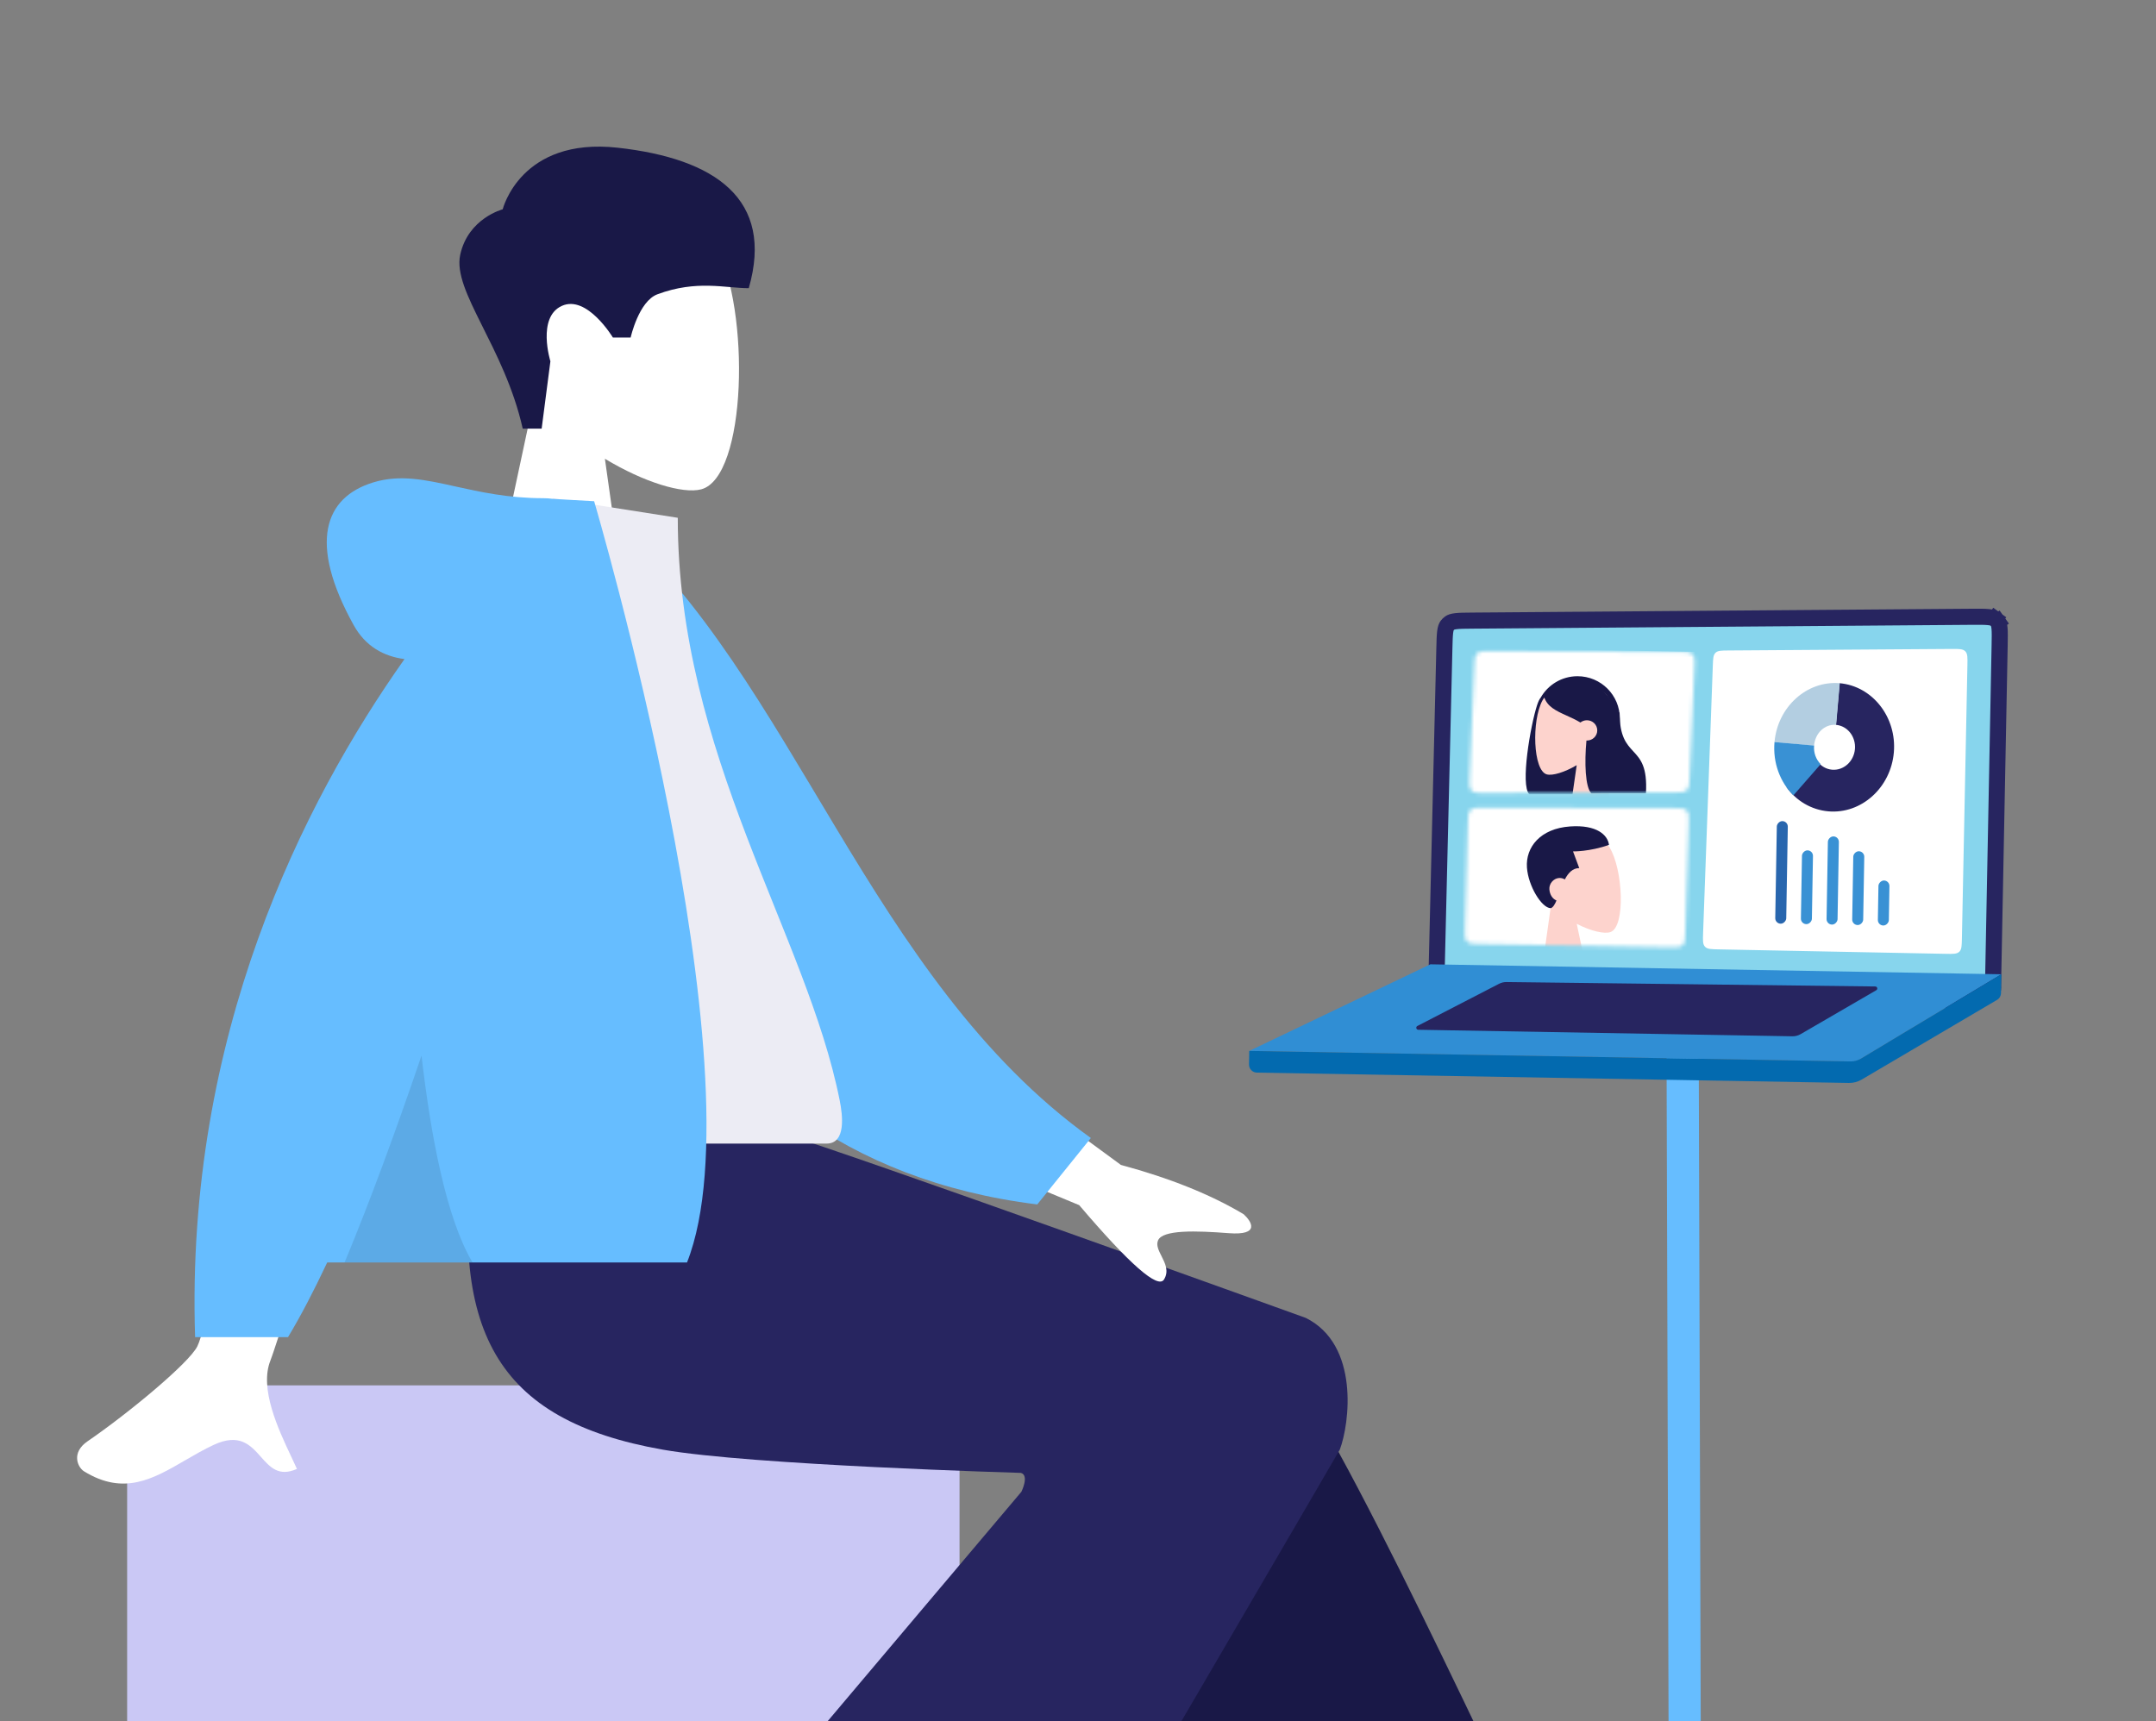 <svg width="536" height="428" viewBox="0 0 536 428" fill="none" xmlns="http://www.w3.org/2000/svg">
<rect x="0" y="0" width="536" height="428" fill="#808080" stroke="none"/>
<path d="M31.61 360.49C31.61 351.653 38.774 344.49 47.611 344.49H222.549C231.386 344.49 238.549 351.653 238.549 360.49V510.089C238.549 518.925 231.386 526.089 222.549 526.089H47.611C38.774 526.089 31.61 518.925 31.61 510.089V360.49Z" fill="#CAC8F5"/>
<path fill-rule="evenodd" clip-rule="evenodd" d="M378.14 508.196C350.385 474.303 331.605 449.177 321.801 432.817C305.013 404.804 291.273 379.877 286.938 370.356C276.598 347.65 310.741 337.018 318.468 347.609C330.164 363.638 355.141 414.078 393.401 498.929L378.14 508.196Z" fill="#B28B67"/>
<path fill-rule="evenodd" clip-rule="evenodd" d="M321.265 498.342L269.611 368.318C258.564 344.615 311.915 329.035 320.034 340.066C338.467 365.109 382.278 463.9 387.77 471.361L321.265 498.342Z" fill="#191847"/>
<path fill-rule="evenodd" clip-rule="evenodd" d="M183.693 472.266C193.755 457.589 230.354 408.21 250.288 387.779C256.016 381.908 261.606 376.273 266.892 371.022C282.606 355.413 313.897 381.648 298.212 395.864C259.152 431.27 202.16 479.065 197.399 483.327C190.725 489.3 177.37 481.49 183.693 472.266Z" fill="#B28B67"/>
<path fill-rule="evenodd" clip-rule="evenodd" d="M253.806 366.248C253.806 366.248 186.627 364.321 164.756 360.465C123.195 353.136 111.075 330.771 118.241 281.975L194.816 281.975C210.017 286.364 324.623 327.706 324.623 327.706C338.036 334.364 335.538 353.997 333.086 360.465C332.936 360.86 265.251 476.703 265.251 476.703L193.086 443L253.923 370.95C253.923 370.95 255.956 366.856 253.806 366.248Z" fill="#272560"/>
<path fill-rule="evenodd" clip-rule="evenodd" d="M150.384 114.073C160.171 119.99 169.786 122.849 174.3 121.682C185.618 118.755 186.659 77.219 177.901 60.844C169.144 44.47 124.123 37.332 121.854 69.776C121.066 81.036 125.78 91.085 132.743 99.285L120.257 157.667H156.527L150.384 114.073Z" fill="white"/>
<path fill-rule="evenodd" clip-rule="evenodd" d="M129.956 106.588C125.404 86.272 112.435 72.423 114.416 63.342C116.397 54.262 124.974 52.049 124.974 52.049C124.974 52.049 129.41 34.046 153.589 36.734C177.767 39.422 192.524 49.495 186.151 71.66C180.293 71.66 173.221 69.534 163.442 73.176C158.787 74.909 156.784 83.924 156.784 83.924H152.365C152.365 83.924 145.931 73.225 139.678 76.061C133.424 78.897 136.835 89.838 136.835 89.838L134.658 106.588H129.956Z" fill="#191847"/>
<path fill-rule="evenodd" clip-rule="evenodd" d="M49.064 334.768C53.189 326.399 67.238 244.83 67.238 244.83L96.656 244.945C96.656 244.945 69.409 332.902 67.238 338.284C64.417 345.275 69.209 355.433 72.458 362.32C72.961 363.386 73.426 364.373 73.821 365.258C69.313 367.276 67.147 364.837 64.864 362.266C62.285 359.363 59.556 356.29 53.132 359.279C50.65 360.433 48.302 361.798 46.007 363.132C38.082 367.739 30.801 371.971 20.896 365.86C19.326 364.891 17.605 361.243 21.763 358.392C32.121 351.29 47.047 338.86 49.064 334.768ZM278.66 289.666L233.756 256.692L223.829 281.23L268.297 299.669C280.873 314.442 287.905 320.601 289.393 318.145C290.649 316.074 289.667 314.135 288.764 312.35C288.06 310.959 287.403 309.66 287.887 308.465C288.991 305.734 297.439 306.022 305.444 306.638C313.449 307.253 311.116 303.691 309.186 301.932C301.015 297.041 290.839 292.952 278.66 289.666Z" fill="white"/>
<path fill-rule="evenodd" clip-rule="evenodd" d="M139.946 131.388L152.119 129.3C197.285 168.316 215.836 243.271 271.197 282.977L257.872 299.494C161.83 287.603 138.025 196.176 139.946 131.388Z" fill="#66BDFF"/>
<path fill-rule="evenodd" clip-rule="evenodd" d="M97.774 284.364C97.774 284.364 170.988 284.364 205.483 284.364C210.405 284.364 209.477 277.257 208.766 273.671C200.555 232.283 168.501 187.668 168.501 128.753L137.433 123.881C111.736 165.21 102.849 216.095 97.774 284.364Z" fill="#ECECF4"/>
<path fill-rule="evenodd" clip-rule="evenodd" d="M81.345 313.927C78.005 321.022 74.737 327.304 71.603 332.489H48.503C46.062 257.491 75.388 199.48 100.563 163.886C95.448 163.218 90.889 160.788 87.92 155.431C76.565 134.941 80.666 123.659 92.801 119.951C99.474 117.912 105.75 119.304 113.263 120.97C119.411 122.333 126.386 123.88 135.085 123.881C135.088 123.881 135.091 123.881 135.094 123.881C135.937 123.881 136.704 123.938 137.4 124.046L147.709 124.634C147.709 124.634 189.567 266.493 170.797 313.927H81.345Z" fill="#66BDFF"/>
<path fill-rule="evenodd" clip-rule="evenodd" d="M85.663 313.927C92.015 298.673 98.528 280.868 104.795 262.48C107.128 282.73 111.014 303.068 117.483 313.927H85.663Z" fill="black" fill-opacity="0.1"/>
<path d="M359.086 161.139C359.131 159.278 359.163 158.041 359.286 157.104C359.404 156.204 359.582 155.811 359.77 155.559C359.954 155.312 360.175 155.095 360.426 154.915C360.682 154.732 361.078 154.56 361.981 154.457C362.921 154.349 364.161 154.337 366.025 154.323L490.079 153.368C492.044 153.353 493.356 153.345 494.349 153.446C495.304 153.543 495.717 153.722 495.979 153.913L497.155 152.308L495.979 153.913C496.238 154.102 496.464 154.33 496.65 154.59L498.277 153.432L496.65 154.591C496.838 154.854 497.013 155.268 497.099 156.223C497.188 157.216 497.166 158.525 497.127 160.487L495.477 245.579C495.426 245.647 495.286 245.793 494.943 246.005C494.248 246.436 493.089 246.892 491.394 247.324C488.034 248.182 483.121 248.813 477.042 249.243C464.92 250.102 448.573 250.137 431.711 249.767C400.321 249.078 367.352 246.991 357.046 246.277L359.086 161.139ZM495.503 245.537C495.504 245.537 495.501 245.543 495.493 245.556C495.498 245.543 495.502 245.537 495.503 245.537Z" fill="#87D5ED" stroke="#272560" stroke-width="4"/>
<mask id="mask0" mask-type="alpha" maskUnits="userSpaceOnUse" x="355" y="151" width="145" height="101">
<path d="M359.065 162.008C359.12 159.717 359.161 158.193 359.337 157.057C359.504 155.976 359.757 155.532 360.04 155.244C360.062 155.223 360.084 155.201 360.106 155.18C360.399 154.902 360.848 154.656 361.933 154.507C363.074 154.349 364.601 154.334 366.897 154.316L489.154 153.375C491.575 153.356 493.192 153.348 494.395 153.499C495.544 153.642 496.009 153.899 496.308 154.191C496.33 154.213 496.353 154.236 496.375 154.259C496.664 154.56 496.916 155.028 497.047 156.176C497.184 157.38 497.156 158.993 497.11 161.409L495.472 245.813C495.409 245.88 495.267 246.004 494.975 246.177C494.274 246.589 493.106 247.025 491.403 247.436C488.028 248.251 483.097 248.848 477.004 249.251C464.851 250.056 448.469 250.069 431.586 249.696C400.188 249.002 367.251 246.974 357.046 246.276L359.065 162.008ZM495.517 245.755C495.518 245.755 495.515 245.762 495.506 245.774C495.512 245.761 495.517 245.755 495.517 245.755Z" fill="#036AAF" stroke="#272560" stroke-width="4"/>
</mask>
<g mask="url(#mask0)">
</g>
<path d="M418.319 261.799L419.319 596" stroke="#66BDFF" stroke-width="8"/>
<path d="M355.603 239.784L497.55 242.261L462.188 263.513C461.706 263.803 461.142 263.951 460.579 263.941C402.203 262.922 369.205 262.346 310.576 261.323L355.603 239.784Z" fill="#308ED4"/>
<path d="M372.659 244.638C373.241 244.337 373.888 244.184 374.544 244.192L466.216 245.296C466.723 245.303 466.9 245.972 466.461 246.226L447.661 257.144C447.03 257.51 446.311 257.697 445.581 257.684L352.59 256.061C352.071 256.052 351.908 255.357 352.369 255.119L372.659 244.638Z" fill="#272560"/>
<path d="M310.515 264.685C310.495 265.787 311.375 266.695 312.478 266.715L459.661 269.284C460.768 269.303 461.858 269.016 462.812 268.455L496.481 248.632C497.08 248.279 497.452 247.642 497.464 246.948L497.546 242.262L462.676 263.218C461.873 263.701 460.95 263.948 460.012 263.932L310.573 261.323L310.515 264.685Z" fill="#036AAF"/>
<mask id="mask1" mask-type="alpha" maskUnits="userSpaceOnUse" x="365" y="161" width="57" height="37">
<path d="M421.261 165.73C421.325 164.275 421.357 163.547 421.025 163.019C420.882 162.791 420.694 162.594 420.473 162.441C419.96 162.085 419.231 162.083 417.773 162.079L370.055 161.937C368.7 161.933 368.022 161.931 367.525 162.25C367.309 162.388 367.122 162.566 366.974 162.775C366.632 163.256 366.604 163.933 366.546 165.286L365.343 193.547C365.281 195.009 365.25 195.739 365.585 196.268C365.729 196.496 365.918 196.693 366.141 196.846C366.657 197.201 367.389 197.198 368.854 197.193L416.546 197.038C417.893 197.034 418.566 197.031 419.059 196.712C419.273 196.574 419.458 196.396 419.606 196.188C419.945 195.709 419.974 195.037 420.033 193.694L421.261 165.73Z" fill="#C4C4C4"/>
</mask>
<g mask="url(#mask1)">
<path d="M427.307 162.193L359.917 161.017L359.064 209.893L426.494 211.422L427.307 162.193Z" fill="white"/>
<path fill-rule="evenodd" clip-rule="evenodd" d="M392.184 168.147C397.994 168.147 402.703 172.85 402.703 178.652L402.703 186.986C402.703 192.249 398.829 196.607 393.773 197.372C393.771 197.415 393.768 197.458 393.766 197.502L380.208 197.502C377.903 195.292 380.508 180.307 382.133 175.341C382.434 174.422 382.722 173.841 383.005 173.517C384.807 170.312 388.242 168.147 392.184 168.147Z" fill="#191847"/>
<path fill-rule="evenodd" clip-rule="evenodd" d="M391.981 190.267C388.954 192.057 385.979 192.922 384.583 192.569C381.081 191.683 380.76 179.121 383.469 174.169C386.178 169.216 400.105 167.058 400.807 176.87C401.05 180.276 399.592 183.315 397.438 185.795L401.301 203.452L390.081 203.452L391.981 190.267Z" fill="#FDD3CD"/>
<path fill-rule="evenodd" clip-rule="evenodd" d="M402.291 176.927C401.965 176.611 401.65 176.306 401.337 176.032L401.352 175.676C401.352 175.676 397.831 168.605 392.417 168.605C387.008 168.605 385.298 171.071 383.844 173.168L383.84 173.173C384.6 175.733 386.893 176.768 389.485 177.94C390.601 178.444 391.773 178.973 392.902 179.66C393.344 179.307 393.908 179.096 394.522 179.096C395.942 179.096 397.093 180.225 397.093 181.618C397.093 183.011 395.942 184.14 394.522 184.14C394.483 184.14 394.444 184.139 394.405 184.137C393.888 189.583 394.095 195.803 395.636 197.279L409.193 197.279C409.583 190.647 407.833 188.755 406.046 186.822C404.364 185.003 402.648 183.148 402.648 177.272C402.528 177.157 402.409 177.042 402.291 176.928L402.291 176.927L402.291 176.927Z" fill="#191847"/>
</g>
<mask id="mask2" mask-type="alpha" maskUnits="userSpaceOnUse" x="364" y="200" width="56" height="36">
<path d="M419.828 204.996C419.887 203.141 419.916 202.214 419.373 201.616C419.344 201.584 419.314 201.554 419.284 201.524C418.703 200.962 417.775 200.96 415.917 200.955L368.863 200.851C367.097 200.847 366.214 200.845 365.639 201.369C365.609 201.396 365.579 201.425 365.55 201.454C365.009 202.012 364.984 202.894 364.934 204.658L364.198 230.705C364.147 232.529 364.121 233.441 364.654 234.034C364.682 234.066 364.711 234.096 364.741 234.126C365.311 234.685 366.224 234.701 368.051 234.733L414.998 235.552C416.783 235.583 417.676 235.599 418.261 235.076C418.292 235.049 418.322 235.02 418.351 234.99C418.902 234.433 418.93 233.541 418.986 231.758L419.828 204.996Z" fill="#C4C4C4"/>
</mask>
<g mask="url(#mask2)">
<path d="M426.127 198.516L358.737 197.339L357.884 246.216L425.314 247.744L426.127 198.516Z" fill="white"/>
<path fill-rule="evenodd" clip-rule="evenodd" d="M391.991 229.718C395.483 231.528 398.843 232.285 400.359 231.774C404.162 230.493 403.515 216.122 400.122 210.676C396.73 205.23 381.151 203.843 381.157 215.102C381.16 219.01 383.016 222.368 385.597 225.033L382.734 245.496L395.146 244.628L391.991 229.718Z" fill="#FDD3CD"/>
<path fill-rule="evenodd" clip-rule="evenodd" d="M391.067 211.708C391.067 211.708 395.204 211.793 400.007 210.088C399.705 207.639 396.987 205.037 390.331 205.503C382.926 206.021 379.259 210.668 379.612 215.723C379.935 220.341 383.265 225.761 385.516 225.833C386.087 225.665 386.532 224.924 386.955 223.916C386.003 223.527 385.283 222.503 385.187 221.121C385.094 219.792 386.161 218.422 387.59 218.322C388.111 218.286 388.608 218.423 389.033 218.677C389.865 217.082 390.961 215.857 392.615 215.866L391.067 211.708Z" fill="#191847"/>
</g>
<path d="M489.116 165.364C489.154 163.512 489.172 162.586 488.624 161.995C488.595 161.963 488.565 161.933 488.534 161.904C487.949 161.348 487.022 161.354 485.168 161.367L429.713 161.746C427.974 161.758 427.105 161.764 426.537 162.281C426.507 162.309 426.478 162.337 426.45 162.367C425.915 162.918 425.884 163.786 425.82 165.521L423.405 232.011C423.338 233.845 423.305 234.761 423.837 235.36C423.865 235.392 423.894 235.422 423.924 235.452C424.493 236.016 425.411 236.034 427.248 236.07L483.749 237.18C485.556 237.216 486.46 237.234 487.048 236.704C487.079 236.676 487.11 236.647 487.139 236.617C487.692 236.051 487.711 235.148 487.747 233.343L489.116 165.364Z" fill="white"/>
<path fill-rule="evenodd" clip-rule="evenodd" d="M451.819 189.297C452.674 190.463 453.96 191.261 455.457 191.392C458.333 191.644 460.883 189.351 461.153 186.272C461.422 183.192 459.309 180.492 456.433 180.24L457.339 169.884C465.521 170.6 471.591 178.357 470.824 187.118C470.058 195.879 462.733 202.464 454.551 201.748C450.253 201.372 446.54 199.085 444.163 195.757L451.819 189.297Z" fill="#272560"/>
<path fill-rule="evenodd" clip-rule="evenodd" d="M457.386 169.888L456.48 180.248C453.613 179.997 451.256 182.324 450.987 185.404L441.157 184.528C441.924 175.764 449.229 169.174 457.386 169.888Z" fill="#B3CEE1"/>
<path fill-rule="evenodd" clip-rule="evenodd" d="M450.999 185.384C450.841 187.194 451.494 188.872 452.635 190.019L445.846 197.783C442.576 194.505 440.703 189.703 441.156 184.522L450.999 185.384Z" fill="#3991D4"/>
<rect width="2.731" height="11.2" rx="1.366" transform="matrix(-1 -0.017 -0.017 0.999 469.752 218.968)" fill="#3991D4"/>
<rect width="2.732" height="18.366" rx="1.366" transform="matrix(-1 -0.017 -0.017 0.999 463.495 211.696)" fill="#3991D4"/>
<rect width="2.732" height="21.95" rx="1.366" transform="matrix(-1 -0.017 -0.017 0.999 457.183 208.002)" fill="#3991D4"/>
<rect width="2.732" height="18.366" rx="1.366" transform="matrix(-1 -0.017 -0.017 0.999 450.742 211.472)" fill="#3991D4"/>
<rect width="2.732" height="25.534" rx="1.366" transform="matrix(-1 -0.017 -0.017 0.999 444.486 204.201)" fill="#2866AE"/>
</svg>

